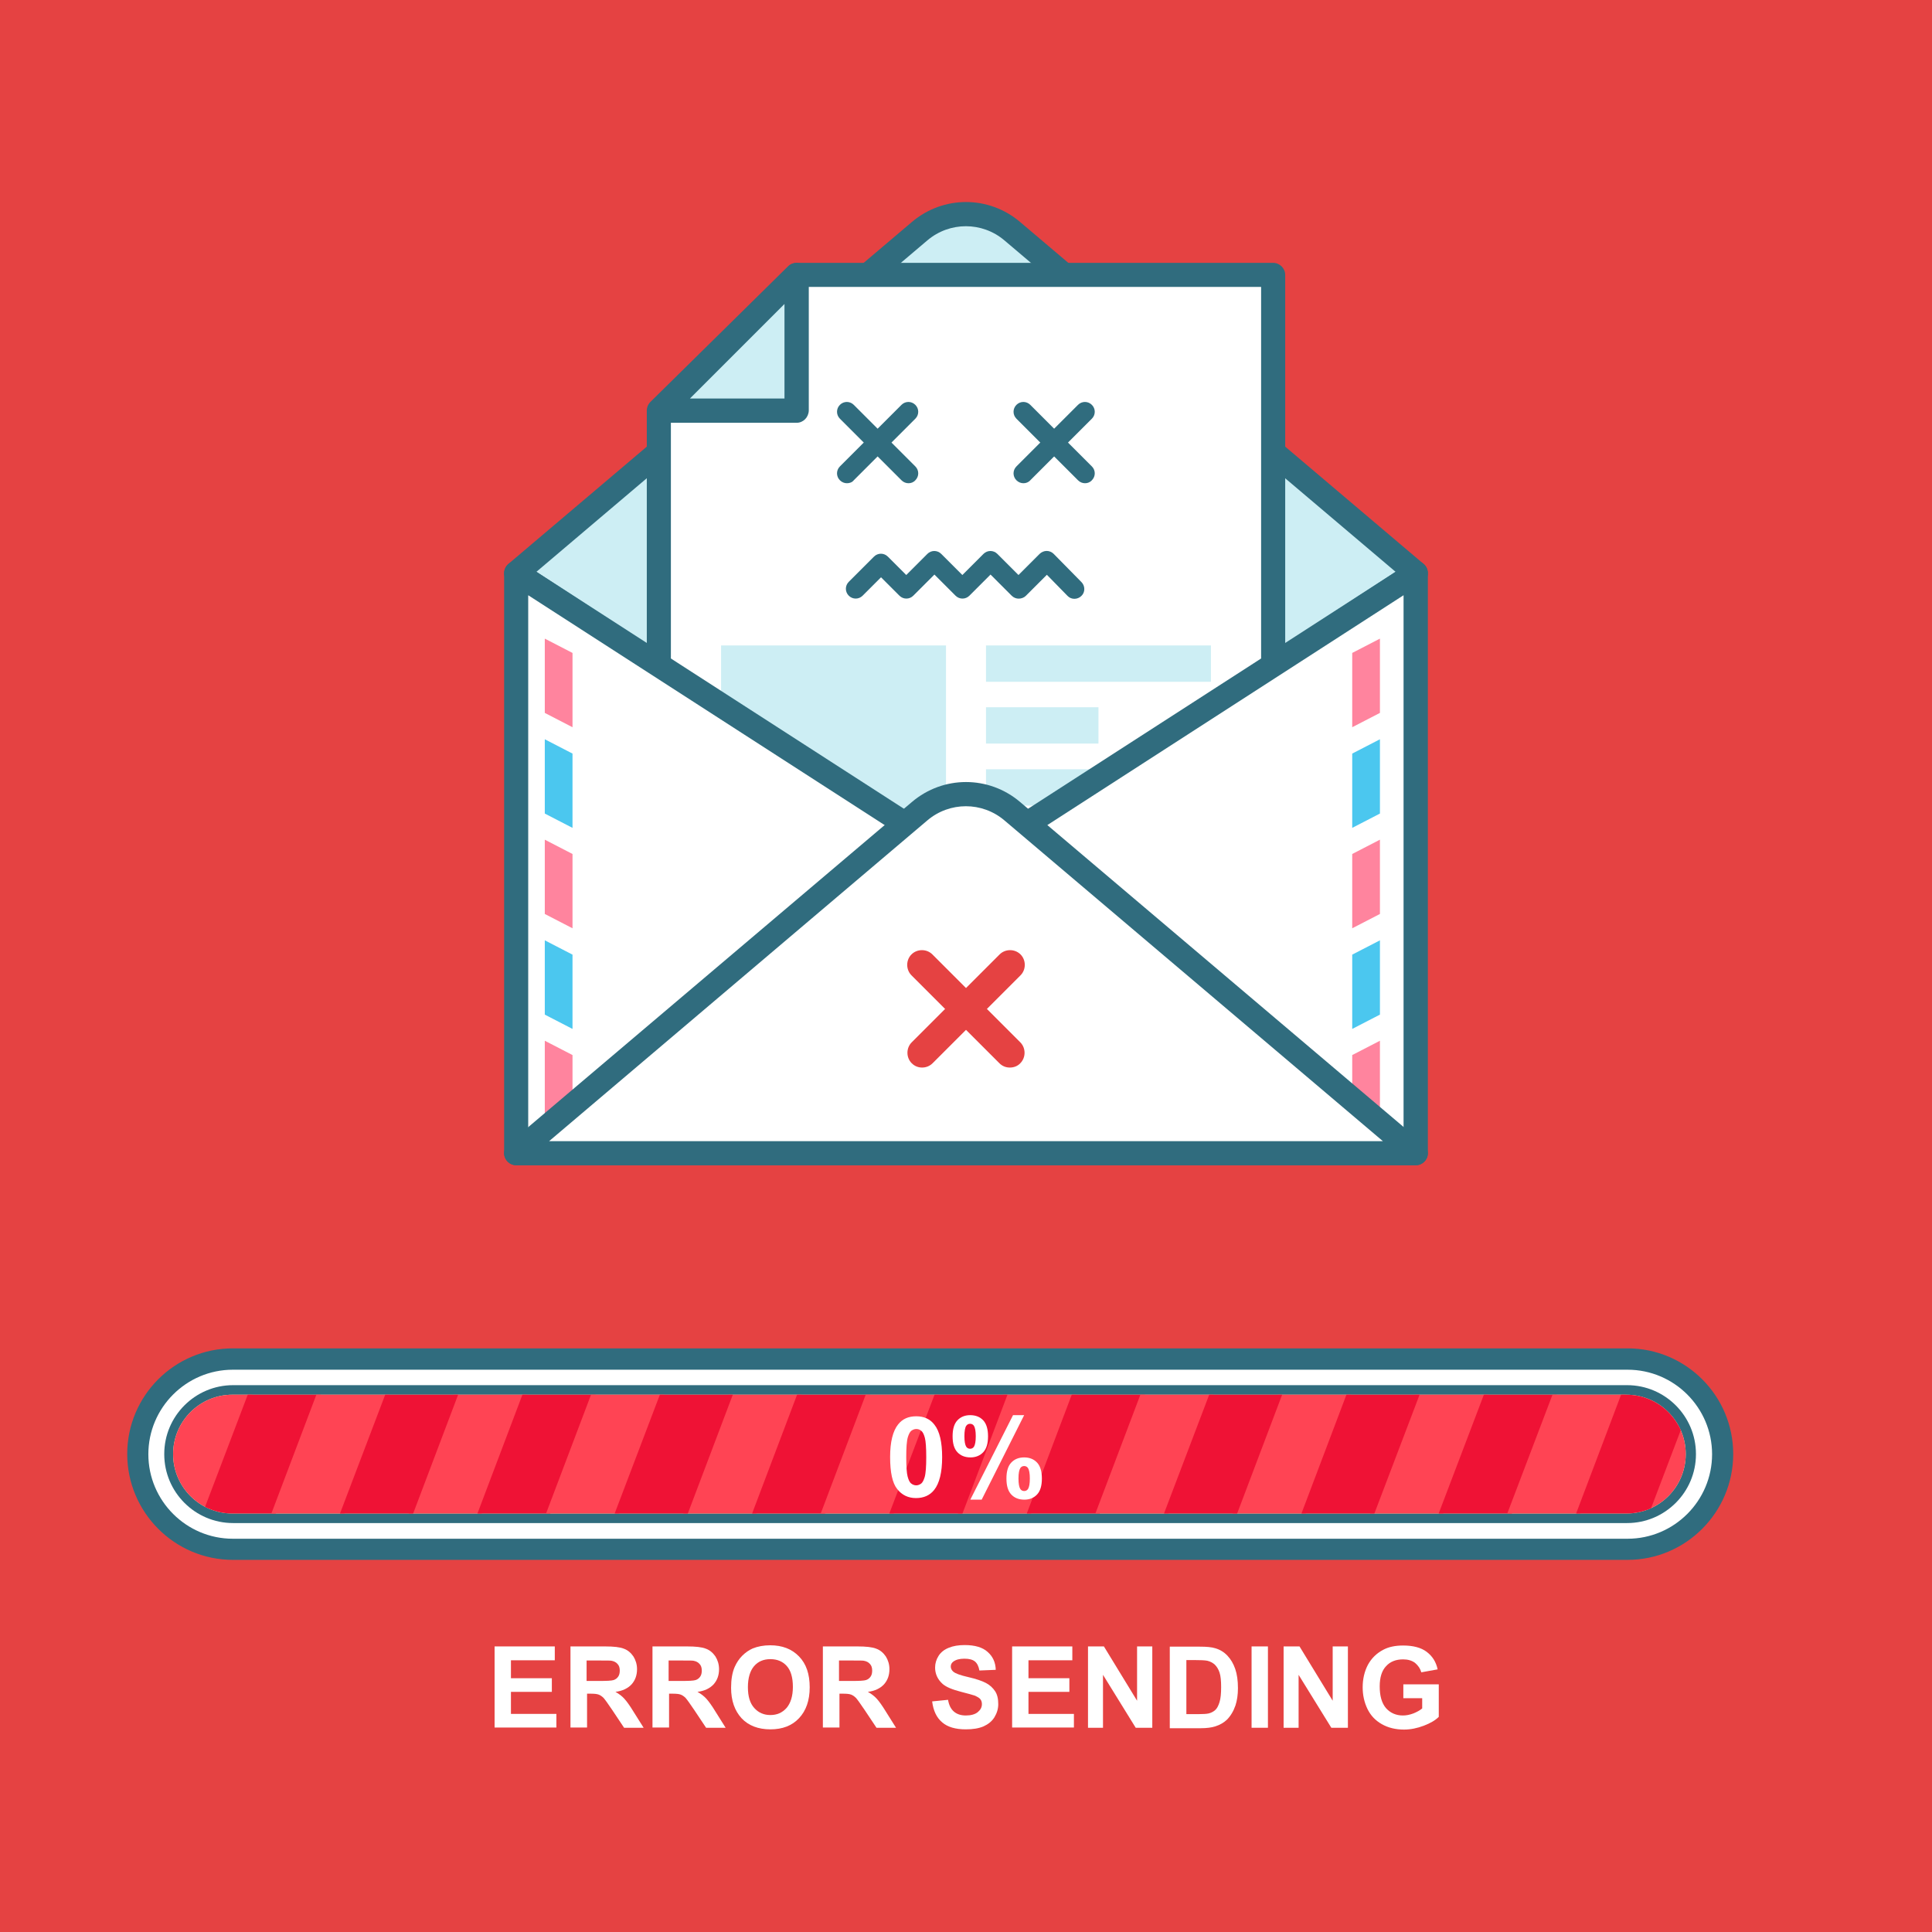<?xml version="1.0" encoding="utf-8"?>
<!-- Generator: Adobe Illustrator 24.0.3, SVG Export Plug-In . SVG Version: 6.00 Build 0)  -->
<svg version="1.1" id="Layer_1" xmlns="http://www.w3.org/2000/svg" xmlns:xlink="http://www.w3.org/1999/xlink" x="0px" y="0px"
	 viewBox="0 0 850.4 850.4" style="enable-background:new 0 0 850.4 850.4;" xml:space="preserve">
<style type="text/css">
	.st0{fill:#E54242;}
	.st1{fill:#CDEEF4;}
	.st2{fill:#306C7E;}
	.st3{fill:#FFFFFF;}
	.st4{fill:#FF849E;}
	.st5{fill:#4BC7EF;}
	.st6{clip-path:url(#XMLID_2_);}
	.st7{fill:#FF4454;}
	.st8{fill:#EF1235;}
</style>
<g>
	<g>
		<rect y="0" class="st0" width="850.4" height="850.4"/>
	</g>
</g>
<g>
	<g>
		<g>
			<path class="st1" d="M623.2,252.3L445.6,101.7c-11.8-10-29-10-40.7,0L227.2,252.3l198,129.2L623.2,252.3z"/>
		</g>
		<g>
			<path class="st2" d="M425.2,386.8c-1,0-2-0.3-2.9-0.9l-198-129.2c-1.4-0.9-2.3-2.4-2.4-4.1c-0.1-1.7,0.6-3.3,1.9-4.4L401.4,97.7
				c13.8-11.7,33.8-11.7,47.6,0l177.6,150.5c1.3,1.1,2,2.7,1.9,4.4c-0.1,1.7-1,3.2-2.4,4.1l-198,129.2
				C427.2,386.5,426.2,386.8,425.2,386.8z M236.1,251.7l189.1,123.4l189.1-123.4L442.1,105.8c-9.8-8.3-24.1-8.3-33.9,0L236.1,251.7z
				"/>
		</g>
	</g>
	<g>
		<g>
			<polygon class="st3" points="560.4,411.9 290,411.9 290,180.7 350.6,121 560.4,121 			"/>
		</g>
		<g>
			<path class="st2" d="M560.4,417.2H290c-2.9,0-5.3-2.4-5.3-5.3V180.7c0-1.4,0.6-2.8,1.6-3.8l60.6-59.7c1-1,2.3-1.5,3.7-1.5h209.8
				c2.9,0,5.3,2.4,5.3,5.3v290.9C565.7,414.8,563.3,417.2,560.4,417.2z M295.3,406.6h259.8V126.3H352.8L295.3,183V406.6z"/>
		</g>
	</g>
	<g>
		<g>
			<g>
				<rect x="317.4" y="284.1" class="st1" width="99" height="97.4"/>
			</g>
		</g>
		<g>
			<g>
				<rect x="434" y="284.1" class="st1" width="99" height="16"/>
			</g>
		</g>
		<g>
			<g>
				<rect x="434" y="311.3" class="st1" width="49.5" height="16"/>
			</g>
		</g>
		<g>
			<g>
				<rect x="434" y="338.6" class="st1" width="99" height="16"/>
			</g>
		</g>
		<g>
			<g>
				<rect x="434" y="365.5" class="st1" width="49.5" height="16"/>
			</g>
		</g>
	</g>
	<g>
		<g>
			<g>
				<polygon class="st3" points="623.2,507.6 227.2,507.6 227.2,252.3 425.2,379.9 623.2,252.3 				"/>
			</g>
			<g>
				<path class="st2" d="M623.2,512.9H227.2c-2.9,0-5.3-2.4-5.3-5.3V252.3c0-1.9,1.1-3.7,2.8-4.7c1.7-0.9,3.8-0.9,5.4,0.2
					l195.1,125.8l195.1-125.8c1.6-1.1,3.7-1.1,5.4-0.2c1.7,0.9,2.8,2.7,2.8,4.7v255.3C628.5,510.5,626.1,512.9,623.2,512.9z
					 M232.5,502.3h385.3V262L428.1,384.4c-1.8,1.1-4,1.1-5.8,0L232.5,262V502.3z"/>
			</g>
		</g>
		<g>
			<g>
				<g>
					<polygon class="st4" points="239.8,313.8 252,320.1 252,287.4 239.8,281.1 					"/>
				</g>
			</g>
			<g>
				<g>
					<polygon class="st5" points="239.8,358.1 252,364.4 252,331.7 239.8,325.4 					"/>
				</g>
			</g>
			<g>
				<g>
					<polygon class="st4" points="239.8,402.3 252,408.6 252,375.9 239.8,369.6 					"/>
				</g>
			</g>
			<g>
				<g>
					<polygon class="st4" points="239.8,490.8 252,497.1 252,464.4 239.8,458.1 					"/>
				</g>
			</g>
			<g>
				<g>
					<polygon class="st5" points="239.8,446.6 252,452.9 252,420.2 239.8,413.9 					"/>
				</g>
			</g>
		</g>
		<g>
			<g>
				<g>
					<polygon class="st4" points="607.4,313.8 595.2,320.1 595.2,287.4 607.4,281.1 					"/>
				</g>
			</g>
			<g>
				<g>
					<polygon class="st5" points="607.4,358.1 595.2,364.4 595.2,331.7 607.4,325.4 					"/>
				</g>
			</g>
			<g>
				<g>
					<polygon class="st4" points="607.4,402.3 595.2,408.6 595.2,375.9 607.4,369.6 					"/>
				</g>
			</g>
			<g>
				<g>
					<polygon class="st4" points="607.4,490.8 595.2,497.1 595.2,464.4 607.4,458.1 					"/>
				</g>
			</g>
			<g>
				<g>
					<polygon class="st5" points="607.4,446.6 595.2,452.9 595.2,420.2 607.4,413.9 					"/>
				</g>
			</g>
		</g>
		<g>
			<g>
				<path class="st3" d="M623.2,507.6L445.6,357.1c-11.8-10-29-10-40.7,0L227.2,507.6H623.2z"/>
			</g>
			<g>
				<path class="st2" d="M623.2,512.9H227.2c-2.2,0-4.2-1.4-5-3.5c-0.8-2.1-0.1-4.4,1.6-5.9L401.4,353c13.8-11.7,33.8-11.7,47.6,0
					l177.6,150.5c1.7,1.4,2.3,3.8,1.6,5.9C627.4,511.5,625.4,512.9,623.2,512.9z M241.7,502.3h367L442.1,361.1
					c-9.8-8.3-24.1-8.3-33.9,0L241.7,502.3z"/>
			</g>
		</g>
	</g>
	<g>
		<g>
			<polygon class="st1" points="350.6,121 290.9,180.7 350.6,180.7 			"/>
		</g>
		<g>
			<path class="st2" d="M350.6,186.1h-59.7c-2.1,0-4.1-1.3-4.9-3.3c-0.8-2-0.4-4.3,1.2-5.8l59.7-59.7c1.5-1.5,3.8-2,5.8-1.2
				c2,0.8,3.3,2.8,3.3,4.9v59.7C355.9,183.7,353.6,186.1,350.6,186.1z M303.7,175.4h41.6v-41.6L303.7,175.4z"/>
		</g>
	</g>
	<g>
		<g>
			<g>
				<g>
					<g>
						<path class="st2" d="M477.6,212.7c-1.1,0-2.2-0.4-3.1-1.3l-27.1-27.1c-1.7-1.7-1.7-4.4,0-6.1c1.7-1.7,4.4-1.7,6.1,0l27.1,27.1
							c1.7,1.7,1.7,4.4,0,6.1C479.8,212.3,478.7,212.7,477.6,212.7z"/>
					</g>
				</g>
			</g>
			<g>
				<g>
					<g>
						<path class="st2" d="M450.5,212.7c-1.1,0-2.2-0.4-3.1-1.3c-1.7-1.7-1.7-4.4,0-6.1l27.1-27.1c1.7-1.7,4.4-1.7,6.1,0
							c1.7,1.7,1.7,4.4,0,6.1l-27.1,27.1C452.7,212.3,451.6,212.7,450.5,212.7z"/>
					</g>
				</g>
			</g>
		</g>
		<g>
			<g>
				<g>
					<g>
						<path class="st2" d="M448.4,263.5c-1.1,0-2.2-0.4-3.1-1.3l-9.3-9.3l-9.3,9.3c-1.7,1.7-4.4,1.7-6.1,0l-9.3-9.3l-9.3,9.3
							c-1.7,1.7-4.4,1.7-6.1,0l-8.1-8.1l-8.1,8.1c-1.7,1.7-4.4,1.7-6.1,0c-1.7-1.7-1.7-4.4,0-6.1l11.1-11.1c1.7-1.7,4.4-1.7,6.1,0
							l8.1,8.1l9.3-9.3c1.7-1.7,4.4-1.7,6.1,0l9.3,9.3l9.3-9.3c1.7-1.7,4.4-1.7,6.1,0l9.3,9.3l9.3-9.3c0.8-0.8,2-1.3,3.1-1.3
							c1.2,0,2.3,0.5,3.1,1.3l12.2,12.4c1.7,1.7,1.7,4.5,0,6.1c-1.7,1.7-4.5,1.7-6.1,0l-9.1-9.3l-9.3,9.3
							C450.7,263.1,449.5,263.5,448.4,263.5z"/>
					</g>
				</g>
			</g>
		</g>
		<g>
			<g>
				<g>
					<g>
						<path class="st2" d="M399.9,212.7c-1.1,0-2.2-0.4-3.1-1.3l-27.1-27.1c-1.7-1.7-1.7-4.4,0-6.1c1.7-1.7,4.4-1.7,6.1,0l27.1,27.1
							c1.7,1.7,1.7,4.4,0,6.1C402.1,212.3,401,212.7,399.9,212.7z"/>
					</g>
				</g>
			</g>
			<g>
				<g>
					<g>
						<path class="st2" d="M372.8,212.7c-1.1,0-2.2-0.4-3.1-1.3c-1.7-1.7-1.7-4.4,0-6.1l27.1-27.1c1.7-1.7,4.4-1.7,6.1,0
							c1.7,1.7,1.7,4.4,0,6.1l-27.1,27.1C375.1,212.3,374,212.7,372.8,212.7z"/>
					</g>
				</g>
			</g>
		</g>
	</g>
</g>
<g>
	<path class="st3" d="M217.7,760.5v-35.8h26.5v6.1h-19.3v7.9h18v6h-18v9.7h20v6H217.7z"/>
	<path class="st3" d="M251.1,760.5v-35.8h15.2c3.8,0,6.6,0.3,8.3,1c1.7,0.6,3.1,1.8,4.2,3.4c1,1.6,1.6,3.5,1.6,5.6
		c0,2.7-0.8,4.9-2.4,6.7c-1.6,1.7-3.9,2.9-7.1,3.3c1.6,0.9,2.9,1.9,3.9,3c1,1.1,2.4,3,4.1,5.8l4.4,7h-8.6l-5.2-7.8
		c-1.9-2.8-3.1-4.5-3.8-5.3c-0.7-0.7-1.4-1.2-2.2-1.5c-0.8-0.3-2-0.4-3.6-0.4h-1.5v14.9H251.1z M258.3,739.9h5.3
		c3.5,0,5.6-0.1,6.5-0.4c0.9-0.3,1.5-0.8,2-1.5c0.5-0.7,0.7-1.6,0.7-2.7c0-1.2-0.3-2.2-1-2.9c-0.6-0.7-1.5-1.2-2.7-1.4
		c-0.6-0.1-2.3-0.1-5.3-0.1h-5.6V739.9z"/>
	<path class="st3" d="M287.2,760.5v-35.8h15.2c3.8,0,6.6,0.3,8.3,1c1.7,0.6,3.1,1.8,4.2,3.4c1,1.6,1.6,3.5,1.6,5.6
		c0,2.7-0.8,4.9-2.4,6.7c-1.6,1.7-3.9,2.9-7.1,3.3c1.6,0.9,2.9,1.9,3.9,3c1,1.1,2.4,3,4.1,5.8l4.4,7h-8.6l-5.2-7.8
		c-1.9-2.8-3.1-4.5-3.8-5.3c-0.7-0.7-1.4-1.2-2.2-1.5c-0.8-0.3-2-0.4-3.6-0.4h-1.5v14.9H287.2z M294.4,739.9h5.3
		c3.5,0,5.6-0.1,6.5-0.4c0.9-0.3,1.5-0.8,2-1.5c0.5-0.7,0.7-1.6,0.7-2.7c0-1.2-0.3-2.2-1-2.9c-0.6-0.7-1.5-1.2-2.7-1.4
		c-0.6-0.1-2.3-0.1-5.3-0.1h-5.6V739.9z"/>
	<path class="st3" d="M321.8,742.9c0-3.6,0.5-6.7,1.6-9.2c0.8-1.8,1.9-3.5,3.3-4.9c1.4-1.4,3-2.5,4.6-3.2c2.2-0.9,4.8-1.4,7.7-1.4
		c5.3,0,9.5,1.6,12.7,4.9c3.2,3.3,4.7,7.8,4.7,13.6c0,5.8-1.6,10.3-4.7,13.6c-3.1,3.3-7.3,4.9-12.6,4.9c-5.3,0-9.6-1.6-12.7-4.9
		C323.4,753,321.8,748.6,321.8,742.9z M329.2,742.6c0,4.1,0.9,7.1,2.8,9.2c1.9,2.1,4.2,3.1,7.1,3.1c2.9,0,5.2-1,7.1-3.1
		c1.8-2.1,2.8-5.2,2.8-9.3c0-4.1-0.9-7.2-2.7-9.2c-1.8-2-4.2-3-7.2-3c-3,0-5.4,1-7.2,3.1C330.2,735.4,329.2,738.5,329.2,742.6z"/>
	<path class="st3" d="M362.2,760.5v-35.8h15.2c3.8,0,6.6,0.3,8.3,1c1.7,0.6,3.1,1.8,4.2,3.4c1,1.6,1.6,3.5,1.6,5.6
		c0,2.7-0.8,4.9-2.4,6.7c-1.6,1.7-3.9,2.9-7.1,3.3c1.6,0.9,2.9,1.9,3.9,3c1,1.1,2.4,3,4.1,5.8l4.4,7h-8.6l-5.2-7.8
		c-1.9-2.8-3.1-4.5-3.8-5.3c-0.7-0.7-1.4-1.2-2.2-1.5c-0.8-0.3-2-0.4-3.6-0.4h-1.5v14.9H362.2z M369.4,739.9h5.3
		c3.5,0,5.6-0.1,6.5-0.4c0.9-0.3,1.5-0.8,2-1.5c0.5-0.7,0.7-1.6,0.7-2.7c0-1.2-0.3-2.2-1-2.9c-0.6-0.7-1.5-1.2-2.7-1.4
		c-0.6-0.1-2.3-0.1-5.3-0.1h-5.6V739.9z"/>
	<path class="st3" d="M410.3,748.9l7-0.7c0.4,2.4,1.3,4.1,2.6,5.2c1.3,1.1,3,1.7,5.2,1.7c2.3,0,4.1-0.5,5.3-1.5
		c1.2-1,1.8-2.1,1.8-3.5c0-0.8-0.2-1.6-0.7-2.2c-0.5-0.6-1.4-1.1-2.6-1.6c-0.8-0.3-2.8-0.8-5.8-1.6c-3.9-1-6.6-2.1-8.2-3.5
		c-2.2-2-3.3-4.4-3.3-7.2c0-1.8,0.5-3.5,1.5-5.1c1-1.6,2.5-2.8,4.5-3.6c1.9-0.8,4.3-1.2,7-1.2c4.5,0,7.9,1,10.1,3
		c2.3,2,3.5,4.6,3.6,7.9l-7.2,0.3c-0.3-1.8-1-3.2-2-4c-1-0.8-2.5-1.2-4.6-1.2c-2.1,0-3.7,0.4-4.9,1.3c-0.8,0.6-1.1,1.3-1.1,2.2
		c0,0.8,0.4,1.6,1.1,2.2c0.9,0.8,3.1,1.6,6.6,2.4c3.5,0.8,6.1,1.7,7.8,2.6c1.7,0.9,3,2.1,4,3.6c1,1.5,1.4,3.4,1.4,5.7
		c0,2.1-0.6,4-1.7,5.8c-1.1,1.8-2.8,3.1-4.8,4c-2.1,0.9-4.7,1.3-7.8,1.3c-4.5,0-8-1-10.4-3.1C412.2,756,410.8,752.9,410.3,748.9z"/>
	<path class="st3" d="M445.5,760.5v-35.8H472v6.1h-19.3v7.9h18v6h-18v9.7h20v6H445.5z"/>
	<path class="st3" d="M478.9,760.5v-35.8h7l14.6,23.9v-23.9h6.7v35.8h-7.3l-14.4-23.3v23.3H478.9z"/>
	<path class="st3" d="M514.9,724.8h13.2c3,0,5.2,0.2,6.8,0.7c2.1,0.6,3.9,1.7,5.4,3.3c1.5,1.6,2.6,3.5,3.4,5.8
		c0.8,2.3,1.2,5.1,1.2,8.5c0,2.9-0.4,5.5-1.1,7.6c-0.9,2.6-2.2,4.7-3.8,6.3c-1.3,1.2-2.9,2.2-5.1,2.9c-1.6,0.5-3.7,0.8-6.4,0.8
		h-13.6V724.8z M522.2,730.8v23.7h5.4c2,0,3.5-0.1,4.4-0.3c1.2-0.3,2.1-0.8,2.9-1.5c0.8-0.7,1.4-1.9,1.9-3.5
		c0.5-1.6,0.7-3.8,0.7-6.6c0-2.8-0.2-4.9-0.7-6.4c-0.5-1.5-1.2-2.6-2.1-3.5c-0.9-0.8-2-1.4-3.3-1.7c-1-0.2-3-0.3-5.9-0.3H522.2z"/>
	<path class="st3" d="M550.9,760.5v-35.8h7.2v35.8H550.9z"/>
	<path class="st3" d="M565,760.5v-35.8h7l14.6,23.9v-23.9h6.7v35.8h-7.3l-14.4-23.3v23.3H565z"/>
	<path class="st3" d="M617.7,747.4v-6h15.6v14.3c-1.5,1.5-3.7,2.8-6.6,3.9c-2.9,1.1-5.8,1.7-8.7,1.7c-3.7,0-7-0.8-9.8-2.4
		c-2.8-1.6-4.9-3.8-6.3-6.7c-1.4-2.9-2.1-6.1-2.1-9.5c0-3.7,0.8-7,2.3-9.9c1.6-2.9,3.8-5.1,6.9-6.7c2.3-1.2,5.2-1.8,8.6-1.8
		c4.4,0,7.9,0.9,10.4,2.8c2.5,1.9,4.1,4.4,4.8,7.7l-7.2,1.3c-0.5-1.8-1.5-3.1-2.8-4.2c-1.4-1-3.1-1.5-5.2-1.5c-3.2,0-5.7,1-7.5,3
		c-1.9,2-2.8,5-2.8,8.9c0,4.2,0.9,7.4,2.8,9.6c1.9,2.1,4.4,3.2,7.4,3.2c1.5,0,3-0.3,4.6-0.9c1.5-0.6,2.8-1.3,3.9-2.2v-4.5H617.7z"/>
</g>
<g>
	<g>
		<path class="st3" d="M405.9,424.8l38.7,38.7L405.9,424.8z"/>
		<path class="st0" d="M444.5,469.9c-1.7,0-3.3-0.6-4.6-1.9l-38.7-38.7c-2.5-2.5-2.5-6.7,0-9.2c2.5-2.5,6.7-2.5,9.2,0l38.7,38.7
			c2.5,2.5,2.5,6.7,0,9.2C447.9,469.3,446.2,469.9,444.5,469.9z"/>
	</g>
	<g>
		<path class="st3" d="M444.5,424.8l-38.7,38.7L444.5,424.8z"/>
		<path class="st0" d="M405.9,469.9c-1.7,0-3.3-0.6-4.6-1.9c-2.5-2.5-2.5-6.7,0-9.2l38.7-38.7c2.5-2.5,6.7-2.5,9.2,0
			c2.5,2.5,2.5,6.7,0,9.2L410.5,468C409.2,469.3,407.5,469.9,405.9,469.9z"/>
	</g>
</g>
<g>
	<g>
		<path class="st3" d="M716.4,681.9H102.5c-23.1,0-41.9-18.7-41.9-41.9v0c0-23.1,18.7-41.9,41.9-41.9h613.9
			c23.1,0,41.9,18.7,41.9,41.9v0C758.3,663.2,739.5,681.9,716.4,681.9z"/>
		<path class="st2" d="M716.4,686.6H102.5C76.9,686.6,56,665.7,56,640c0-25.7,20.9-46.5,46.5-46.5h613.9c25.7,0,46.5,20.9,46.5,46.5
			C762.9,665.7,742,686.6,716.4,686.6z M102.5,602.9c-20.5,0-37.2,16.7-37.2,37.2c0,20.5,16.7,37.2,37.2,37.2h613.9
			c20.5,0,37.2-16.7,37.2-37.2c0-20.5-16.7-37.2-37.2-37.2H102.5z"/>
	</g>
	<path class="st2" d="M716.2,670.4H102.6c-16.7,0-30.3-13.6-30.3-30.3V640c0-16.7,13.6-30.3,30.3-30.3h613.6
		c16.7,0,30.3,13.6,30.3,30.3v0.1C746.5,656.8,732.9,670.4,716.2,670.4z"/>
	<g>
		<defs>
			<path id="XMLID_5_" d="M715.9,666.2H102.3c-14.4,0-26.1-11.7-26.1-26.1V640c0-14.4,11.7-26.1,26.1-26.1h613.6
				c14.4,0,26.1,11.7,26.1,26.1v0.1C742,654.5,730.3,666.2,715.9,666.2z"/>
		</defs>
		<use xlink:href="#XMLID_5_"  style="overflow:visible;fill:#F6FFC4;"/>
		<clipPath id="XMLID_2_">
			<use xlink:href="#XMLID_5_"  style="overflow:visible;"/>
		</clipPath>
		<g class="st6">
			<g>
				<g>
					<polygon class="st7" points="91,666.6 111.2,613.5 79,613.5 58.8,666.6 					"/>
				</g>
			</g>
			<g>
				<g>
					<polygon class="st8" points="121.2,666.6 141.4,613.5 109.2,613.5 89,666.6 					"/>
				</g>
			</g>
			<g>
				<g>
					<polygon class="st7" points="151.5,666.6 171.6,613.5 139.4,613.5 119.3,666.6 					"/>
				</g>
			</g>
			<g>
				<g>
					<polygon class="st7" points="211.9,666.6 232.1,613.5 199.9,613.5 179.7,666.6 					"/>
				</g>
			</g>
			<g>
				<g>
					<polygon class="st8" points="181.7,666.6 201.8,613.5 169.7,613.5 149.5,666.6 					"/>
				</g>
			</g>
			<g>
				<g>
					<polygon class="st8" points="242.1,666.6 262.3,613.5 230.1,613.5 210,666.6 					"/>
				</g>
			</g>
			<g>
				<g>
					<polygon class="st7" points="272.4,666.6 292.5,613.5 260.3,613.5 240.2,666.6 					"/>
				</g>
			</g>
			<g>
				<g>
					<polygon class="st7" points="332.8,666.6 353,613.5 320.8,613.5 300.6,666.6 					"/>
				</g>
			</g>
			<g>
				<g>
					<polygon class="st8" points="302.6,666.6 322.7,613.5 290.6,613.5 270.4,666.6 					"/>
				</g>
			</g>
			<g>
				<polygon class="st8" points="363,666.6 383.2,613.5 351,613.5 330.9,666.6 				"/>
			</g>
			<g>
				<polygon class="st7" points="393.3,666.6 413.4,613.5 381.2,613.5 361.1,666.6 				"/>
			</g>
			<g>
				<polygon class="st7" points="453.7,666.6 473.9,613.5 441.7,613.5 421.5,666.6 				"/>
			</g>
			<g>
				<polygon class="st8" points="423.5,666.6 443.6,613.5 411.5,613.5 391.3,666.6 				"/>
			</g>
			<g>
				<polygon class="st8" points="483.9,666.6 504.1,613.5 471.9,613.5 451.8,666.6 				"/>
			</g>
			<g>
				<polygon class="st7" points="514.2,666.6 534.3,613.5 502.1,613.5 482,666.6 				"/>
			</g>
			<g>
				<polygon class="st7" points="574.6,666.6 594.8,613.5 562.6,613.5 542.4,666.6 				"/>
			</g>
			<g>
				<polygon class="st8" points="544.4,666.6 564.5,613.5 532.4,613.5 512.2,666.6 				"/>
			</g>
			<g>
				<polygon class="st7" points="635.1,666.6 655.2,613.5 623,613.5 602.9,666.6 				"/>
			</g>
			<g>
				<polygon class="st8" points="604.8,666.6 625,613.5 592.8,613.5 572.7,666.6 				"/>
			</g>
			<g>
				<polygon class="st8" points="665.3,666.6 685.4,613.5 653.3,613.5 633.1,666.6 				"/>
			</g>
			<g>
				<polygon class="st7" points="695.5,666.6 715.7,613.5 683.5,613.5 663.3,666.6 				"/>
			</g>
			<g>
				<polygon class="st7" points="756,666.6 776.1,613.5 743.9,613.5 723.8,666.6 				"/>
			</g>
			<g>
				<polygon class="st8" points="725.7,666.6 745.9,613.5 713.7,613.5 693.6,666.6 				"/>
			</g>
		</g>
	</g>
	<g>
		<path class="st3" d="M403.3,623.4c3.4,0,6.1,1.2,8,3.7c2.3,2.9,3.4,7.7,3.4,14.3c0,6.7-1.2,11.5-3.5,14.4c-1.9,2.4-4.6,3.6-8,3.6
			c-3.4,0-6.2-1.3-8.3-4c-2.1-2.6-3.1-7.3-3.1-14.1c0-6.6,1.2-11.4,3.5-14.3C397.2,624.6,399.8,623.4,403.3,623.4z M403.3,629
			c-0.8,0-1.5,0.3-2.2,0.8c-0.6,0.5-1.1,1.5-1.5,2.8c-0.5,1.7-0.7,4.7-0.7,8.8c0,4.1,0.2,7,0.6,8.5c0.4,1.5,0.9,2.6,1.6,3.1
			c0.6,0.5,1.4,0.8,2.2,0.8c0.8,0,1.5-0.3,2.2-0.8c0.6-0.5,1.1-1.5,1.5-2.8c0.5-1.7,0.7-4.7,0.7-8.8c0-4.1-0.2-7-0.6-8.5
			c-0.4-1.5-0.9-2.6-1.6-3.1C404.8,629.2,404.1,629,403.3,629z"/>
		<path class="st3" d="M419.3,632.2c0-3.2,0.7-5.5,2.1-7c1.4-1.5,3.3-2.3,5.6-2.3c2.5,0,4.4,0.8,5.8,2.3c1.4,1.5,2.1,3.9,2.1,7
			c0,3.2-0.7,5.5-2.1,7c-1.4,1.5-3.3,2.3-5.6,2.3c-2.5,0-4.4-0.8-5.8-2.3C420,637.7,419.3,635.4,419.3,632.2z M424.5,632.2
			c0,2.3,0.3,3.8,0.8,4.6c0.4,0.6,1,0.9,1.7,0.9c0.7,0,1.3-0.3,1.7-0.9c0.5-0.8,0.8-2.3,0.8-4.6c0-2.3-0.3-3.8-0.8-4.6
			c-0.4-0.6-1-0.9-1.7-0.9c-0.7,0-1.3,0.3-1.7,0.9C424.8,628.3,424.5,629.9,424.5,632.2z M432.1,660.1h-5l18.8-37.2h4.9L432.1,660.1
			z M443,650.8c0-3.2,0.7-5.5,2.1-7c1.4-1.5,3.3-2.3,5.7-2.3c2.4,0,4.3,0.8,5.7,2.3c1.4,1.5,2.1,3.9,2.1,7c0,3.2-0.7,5.5-2.1,7
			c-1.4,1.5-3.3,2.3-5.6,2.3c-2.5,0-4.4-0.8-5.8-2.3C443.7,656.3,443,654,443,650.8z M448.3,650.8c0,2.3,0.3,3.8,0.8,4.6
			c0.4,0.6,1,0.9,1.7,0.9c0.7,0,1.3-0.3,1.7-0.9c0.5-0.8,0.8-2.3,0.8-4.6c0-2.3-0.3-3.8-0.8-4.6c-0.4-0.6-1-0.9-1.7-0.9
			c-0.7,0-1.3,0.3-1.7,0.9C448.6,647,448.3,648.5,448.3,650.8z"/>
	</g>
</g>
</svg>
